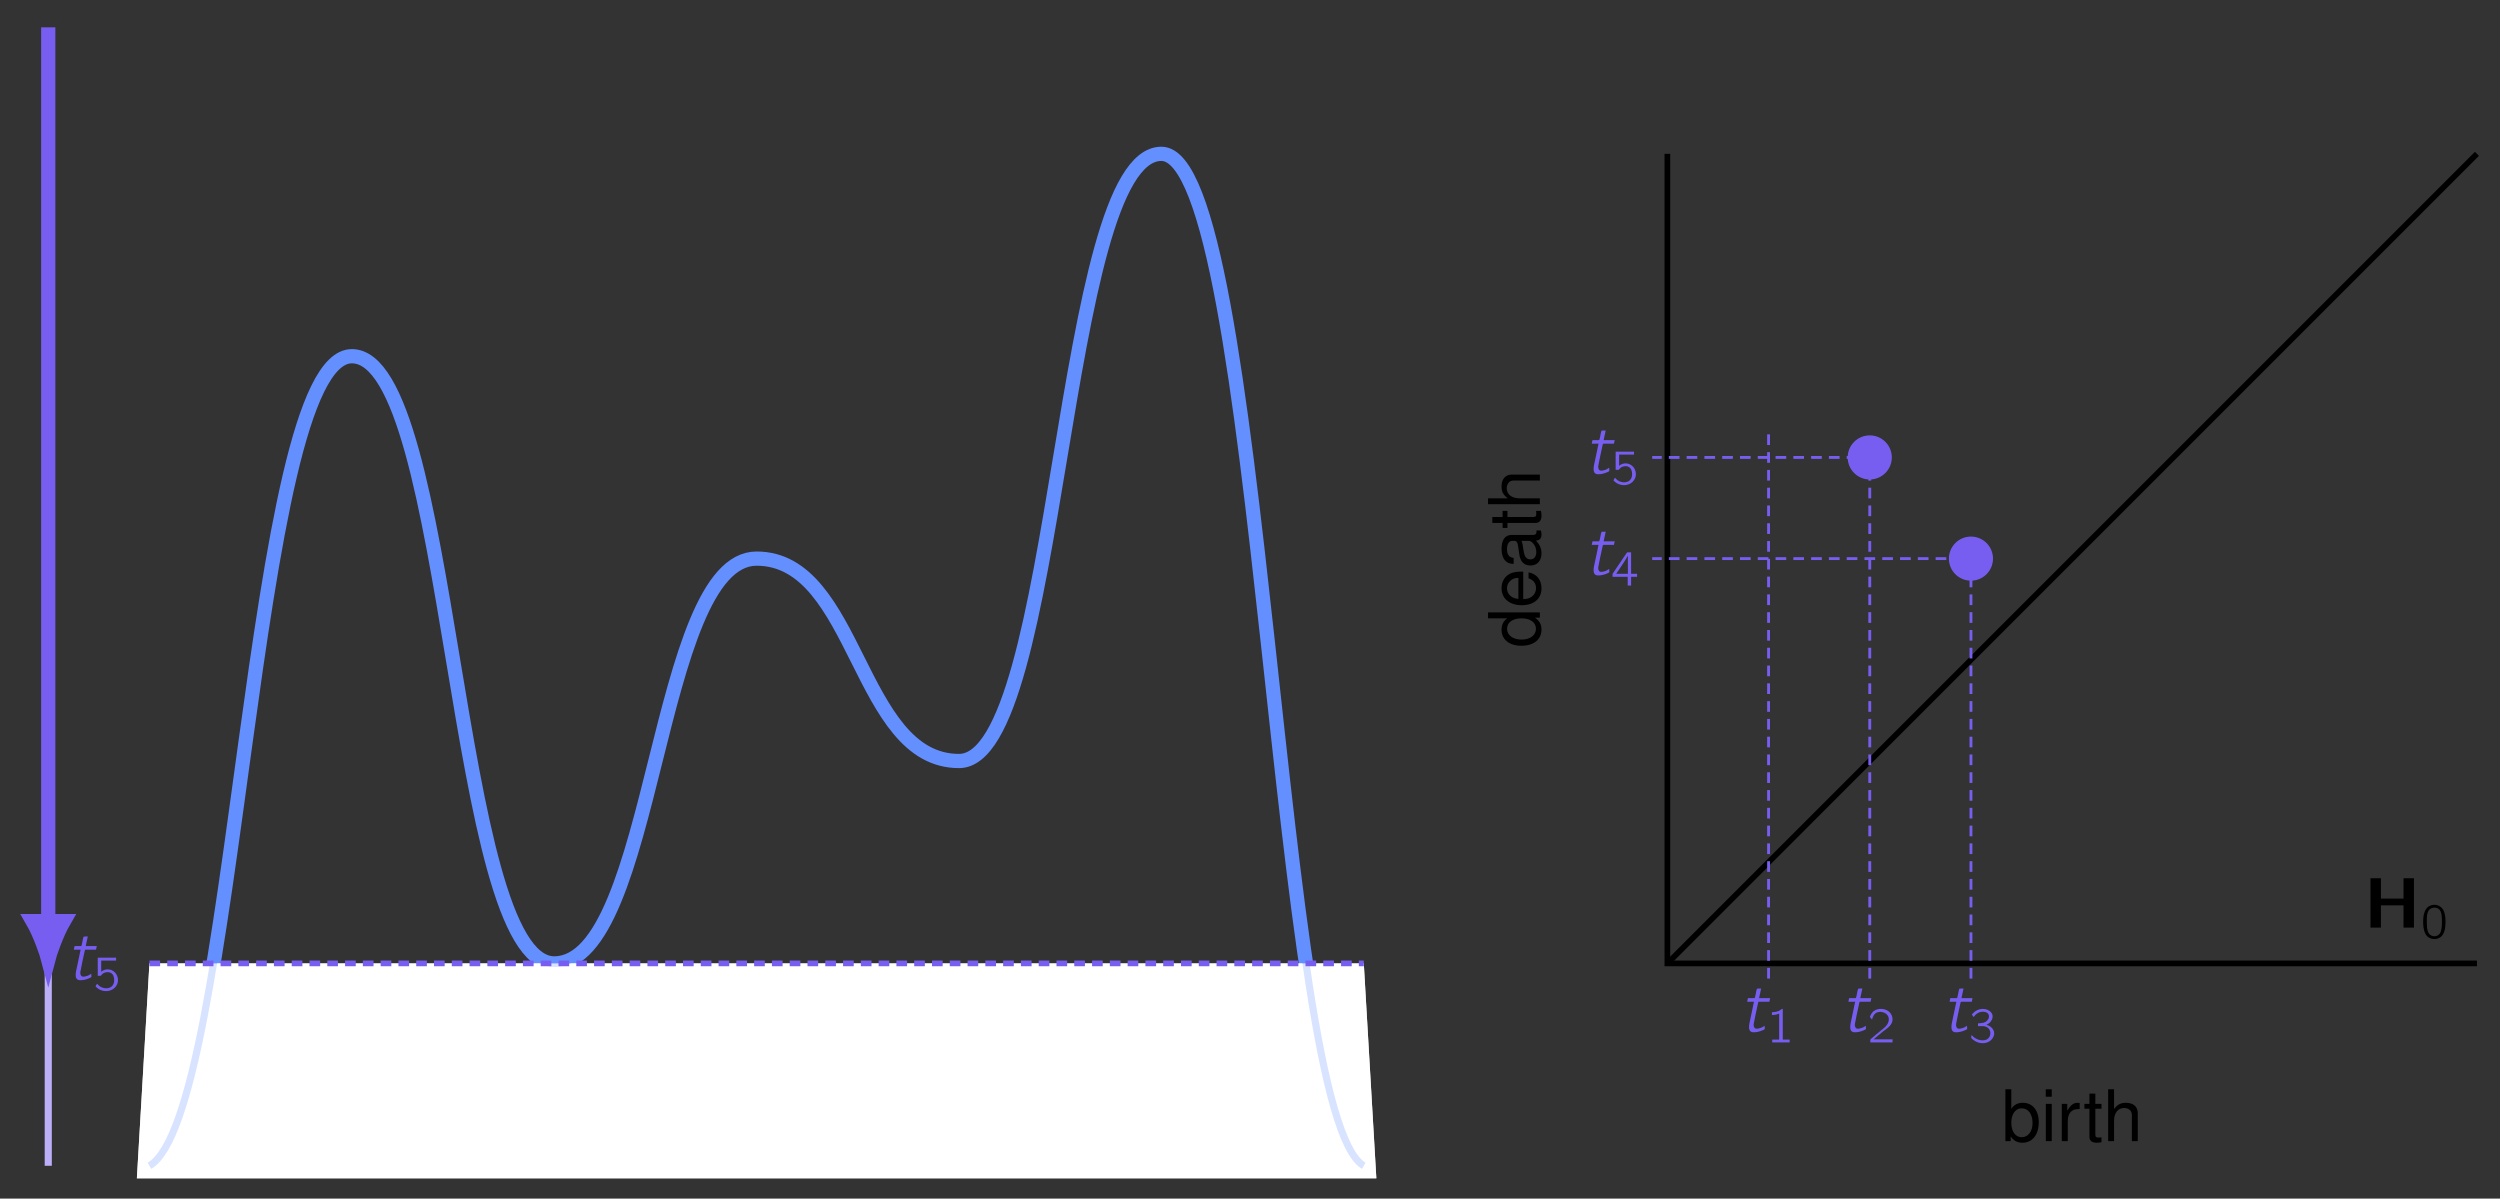 <?xml version="1.0" encoding="UTF-8"?>
<svg xmlns="http://www.w3.org/2000/svg" xmlns:xlink="http://www.w3.org/1999/xlink" width="700.296pt" height="335.748pt" viewBox="0 0 700.296 335.748" version="1.1">
<rect x="0" y="0" width="700.296" height="335.748" fill="#333333" stroke="none"/>
<defs>
<g>
<symbol overflow="visible" id="glyph0-0">
<path style="stroke:none;" d=""/>
</symbol>
<symbol overflow="visible" id="glyph0-1">
<path style="stroke:none;" d="M 2.375 -9.406 L 2.172 -8.406 L 4.078 -8.406 C 3.922 -7.844 3.844 -7.266 3.719 -6.719 L 2.906 -2.875 C 2.734 -2.109 2.516 -1.016 2.891 -0.359 C 3.141 0.062 3.562 0.156 4.031 0.156 C 4.766 0.156 5.5 -0.016 6.172 -0.281 C 6.359 -0.344 6.969 -0.594 7.078 -0.719 C 7.109 -0.781 7.094 -0.891 7.094 -0.969 C 7.094 -1.219 7.047 -1.438 7.047 -1.672 C 6.891 -1.594 6.75 -1.469 6.594 -1.375 C 6.391 -1.25 6.203 -1.156 5.969 -1.078 C 5.641 -0.953 4.938 -0.75 4.516 -0.891 C 4.031 -1.062 3.969 -1.656 3.984 -2.109 C 4.031 -2.562 4.938 -6.828 5.234 -8.125 C 5.297 -8.344 5.281 -8.406 5.562 -8.406 L 8.391 -8.406 L 8.594 -9.406 L 5.5 -9.406 L 6.078 -12.094 C 5.672 -12.094 5.234 -12.109 4.906 -12.047 C 4.609 -11.281 4.578 -10.219 4.281 -9.438 L 4.125 -9.406 Z M 2.375 -9.406 "/>
</symbol>
<symbol overflow="visible" id="glyph1-0">
<path style="stroke:none;" d=""/>
</symbol>
<symbol overflow="visible" id="glyph1-1">
<path style="stroke:none;" d="M 1.312 -9.156 L 1.312 -4.078 L 1.906 -4.078 C 2 -4.078 2.109 -4.047 2.172 -4.094 C 2.266 -4.125 2.297 -4.234 2.344 -4.297 C 2.438 -4.422 2.547 -4.531 2.672 -4.625 C 3.266 -5.109 4.203 -5.25 4.891 -4.922 C 5.688 -4.562 5.922 -3.672 5.922 -2.875 C 5.922 -2.391 5.828 -1.891 5.547 -1.469 C 5.016 -0.609 3.844 -0.438 2.922 -0.672 C 2.141 -0.844 1.578 -1.297 1.141 -1.859 L 1.125 -1.859 C 1.094 -1.781 0.703 -1.234 0.703 -1.156 C 0.703 -1.109 0.75 -1.062 0.781 -1.016 C 1.234 -0.562 1.688 -0.219 2.391 0.016 C 3.656 0.453 5.172 0.203 6.125 -0.781 C 6.562 -1.234 6.859 -1.828 6.953 -2.453 C 7.188 -4.188 5.906 -6.047 3.766 -5.859 C 3.141 -5.781 2.734 -5.547 2.281 -5.203 L 2.281 -8.328 L 6.453 -8.328 L 6.453 -9.156 Z M 1.312 -9.156 "/>
</symbol>
<symbol overflow="visible" id="glyph1-2">
<path style="stroke:none;" d="M 3.672 -9.375 C 3.328 -9.328 3.016 -9.281 2.703 -9.141 C 1.25 -8.578 0.734 -6.688 0.734 -4.812 C 0.734 -4.516 0.734 -4.234 0.75 -3.953 C 0.797 -2.656 1.094 -1.375 1.828 -0.594 C 2.438 0.031 3.344 0.297 4.203 0.203 C 4.719 0.156 5.156 -0.047 5.547 -0.281 C 6.719 -1.109 7 -2.844 7 -4.719 C 7 -6.25 6.734 -7.625 5.984 -8.469 C 5.406 -9.094 4.516 -9.453 3.672 -9.375 Z M 4.859 -8.359 C 5 -8.281 5.141 -8.156 5.266 -8.047 C 5.781 -7.531 5.938 -6.531 5.969 -5.609 C 5.969 -5.406 5.984 -5.234 5.984 -5.031 L 5.984 -4.328 C 5.984 -3.125 5.875 -1.969 5.344 -1.25 C 4.641 -0.344 3.172 -0.328 2.422 -1.234 C 2.266 -1.422 2.156 -1.641 2.062 -1.891 C 1.812 -2.594 1.766 -3.484 1.766 -4.375 L 1.766 -5.094 C 1.766 -5.281 1.766 -5.438 1.766 -5.625 C 1.766 -6.719 2.047 -7.812 2.797 -8.281 C 3.328 -8.625 4.188 -8.719 4.859 -8.359 Z M 4.859 -8.359 "/>
</symbol>
<symbol overflow="visible" id="glyph1-3">
<path style="stroke:none;" d="M 1.547 -8.453 L 1.547 -7.672 C 2.25 -7.672 2.938 -7.781 3.578 -8.062 L 3.578 -0.781 L 1.625 -0.781 L 1.625 0 L 6.516 0 L 6.516 -0.781 L 4.578 -0.781 L 4.578 -9.375 C 4.5 -9.375 4.391 -9.391 4.328 -9.359 C 4.219 -9.328 4.125 -9.203 4.031 -9.141 C 3.453 -8.672 2.453 -8.453 1.547 -8.453 Z M 1.547 -8.453 "/>
</symbol>
<symbol overflow="visible" id="glyph1-4">
<path style="stroke:none;" d="M 1.234 -6.406 C 1.469 -7.219 1.828 -8.094 2.672 -8.406 C 3.016 -8.547 3.359 -8.562 3.719 -8.547 C 4.438 -8.484 5.172 -8.188 5.594 -7.578 C 5.891 -7.156 5.984 -6.656 5.922 -6.156 C 5.75 -4.828 4.562 -3.984 3.594 -3.219 C 2.812 -2.625 1.188 -1.188 1.188 -1.188 L 0.922 -0.969 C 0.766 -0.812 0.766 -0.844 0.766 -0.547 L 0.766 0 L 6.984 0 L 6.984 -0.859 L 1.672 -0.859 C 2.219 -1.344 3.812 -2.672 4.281 -3.031 C 5.156 -3.688 6.141 -4.312 6.688 -5.281 C 7.297 -6.406 6.922 -7.859 5.953 -8.641 C 4.891 -9.531 2.938 -9.672 1.766 -8.797 C 1.328 -8.484 0.984 -7.969 0.766 -7.469 C 0.734 -7.375 0.641 -7.234 0.656 -7.109 C 0.688 -7.031 0.766 -6.969 0.828 -6.891 C 0.953 -6.719 1.094 -6.547 1.234 -6.406 Z M 1.234 -6.406 "/>
</symbol>
<symbol overflow="visible" id="glyph1-5">
<path style="stroke:none;" d="M 1.375 -7.094 C 1.953 -8.062 3.031 -8.688 4.172 -8.578 C 4.984 -8.531 5.75 -8.078 5.641 -7.094 C 5.531 -6.328 4.891 -5.719 4.172 -5.516 C 3.734 -5.391 3.047 -5.359 2.578 -5.328 L 2.578 -4.547 L 3.5 -4.547 C 3.703 -4.547 3.891 -4.562 4.094 -4.547 C 4.609 -4.5 5.094 -4.328 5.469 -3.984 C 6.094 -3.375 6.203 -2.328 5.797 -1.578 C 5.641 -1.281 5.406 -1.047 5.109 -0.859 C 4.391 -0.453 3.453 -0.516 2.688 -0.766 C 2.156 -0.938 1.656 -1.234 1.234 -1.609 C 1.078 -1.75 0.953 -1.906 0.781 -2.062 C 0.75 -1.891 0.719 -1.719 0.688 -1.547 C 0.641 -1.344 0.625 -1.281 0.781 -1.125 L 1.031 -0.875 C 1.438 -0.531 1.906 -0.234 2.406 -0.047 C 3.5 0.359 4.781 0.328 5.781 -0.297 C 6.766 -0.938 7.469 -2.203 6.922 -3.391 C 6.547 -4.188 5.844 -4.672 4.938 -4.938 C 5.469 -5.203 5.844 -5.422 6.188 -5.906 C 6.484 -6.312 6.781 -6.953 6.641 -7.609 C 6.516 -8.297 5.938 -8.812 5.312 -9.094 C 4.406 -9.5 3.328 -9.453 2.406 -9.062 C 1.953 -8.844 1.531 -8.547 1.188 -8.172 C 1.125 -8.125 0.891 -7.859 0.891 -7.766 C 0.906 -7.688 1.25 -7.234 1.375 -7.094 Z M 1.375 -7.094 "/>
</symbol>
<symbol overflow="visible" id="glyph1-6">
<path style="stroke:none;" d="M 0.438 -2.453 L 4.688 -2.453 L 4.688 0 L 5.641 0 L 5.641 -2.453 L 7.312 -2.453 L 7.312 -3.281 L 5.641 -3.281 L 5.641 -9.297 L 4.844 -9.297 C 4.75 -9.297 4.594 -9.328 4.516 -9.266 C 4.406 -9.188 4.219 -8.828 4.172 -8.781 L 3.344 -7.578 C 3.031 -7.094 0.75 -3.766 0.594 -3.5 C 0.453 -3.328 0.438 -3.297 0.438 -3 Z M 4.734 -8.391 L 4.734 -3.281 L 1.453 -3.281 L 3.531 -6.375 C 3.922 -7.047 4.375 -7.656 4.734 -8.391 Z M 4.734 -8.391 "/>
</symbol>
<symbol overflow="visible" id="glyph2-0">
<path style="stroke:none;" d=""/>
</symbol>
<symbol overflow="visible" id="glyph2-1">
<path style="stroke:none;" d="M 1.812 -13.828 L 1.812 0 L 4.734 0 L 4.734 -6.234 L 11.062 -6.234 L 11.062 0 L 13.984 0 L 13.984 -13.828 L 11.062 -13.828 L 11.062 -8.125 L 4.734 -8.125 L 4.734 -13.828 Z M 1.812 -13.828 "/>
</symbol>
<symbol overflow="visible" id="glyph3-0">
<path style="stroke:none;" d=""/>
</symbol>
<symbol overflow="visible" id="glyph3-1">
<path style="stroke:none;" d="M 1.078 -14.516 L 1.078 0 L 2.562 0 L 2.562 -1.328 C 3.359 -0.125 4.422 0.453 5.875 0.453 C 8.625 0.453 10.422 -1.797 10.422 -5.266 C 10.422 -8.641 8.703 -10.734 5.953 -10.734 C 4.516 -10.734 3.5 -10.203 2.734 -9.031 L 2.734 -14.516 Z M 5.641 -9.188 C 7.484 -9.188 8.688 -7.562 8.688 -5.078 C 8.688 -2.703 7.453 -1.094 5.641 -1.094 C 3.891 -1.094 2.734 -2.688 2.734 -5.141 C 2.734 -7.594 3.891 -9.188 5.641 -9.188 Z M 5.641 -9.188 "/>
</symbol>
<symbol overflow="visible" id="glyph3-2">
<path style="stroke:none;" d="M 2.984 -10.438 L 1.328 -10.438 L 1.328 0 L 2.984 0 Z M 2.984 -14.516 L 1.312 -14.516 L 1.312 -12.438 L 2.984 -12.438 Z M 2.984 -14.516 "/>
</symbol>
<symbol overflow="visible" id="glyph3-3">
<path style="stroke:none;" d="M 1.375 -10.438 L 1.375 0 L 3.047 0 L 3.047 -5.422 C 3.047 -6.906 3.422 -7.891 4.219 -8.469 C 4.734 -8.844 5.234 -8.969 6.391 -8.984 L 6.391 -10.672 C 6.109 -10.719 5.969 -10.734 5.75 -10.734 C 4.688 -10.734 3.859 -10.094 2.906 -8.547 L 2.906 -10.438 Z M 1.375 -10.438 "/>
</symbol>
<symbol overflow="visible" id="glyph3-4">
<path style="stroke:none;" d="M 5.062 -10.438 L 3.344 -10.438 L 3.344 -13.312 L 1.688 -13.312 L 1.688 -10.438 L 0.281 -10.438 L 0.281 -9.078 L 1.688 -9.078 L 1.688 -1.188 C 1.688 -0.141 2.406 0.453 3.703 0.453 C 4.109 0.453 4.5 0.422 5.062 0.312 L 5.062 -1.078 C 4.844 -1.016 4.578 -1 4.266 -1 C 3.547 -1 3.344 -1.188 3.344 -1.938 L 3.344 -9.078 L 5.062 -9.078 Z M 5.062 -10.438 "/>
</symbol>
<symbol overflow="visible" id="glyph3-5">
<path style="stroke:none;" d="M 1.391 -14.516 L 1.391 0 L 3.047 0 L 3.047 -5.75 C 3.047 -7.891 4.156 -9.281 5.875 -9.281 C 6.422 -9.281 6.953 -9.109 7.344 -8.812 C 7.828 -8.469 8.031 -7.969 8.031 -7.234 L 8.031 0 L 9.688 0 L 9.688 -7.891 C 9.688 -9.641 8.422 -10.734 6.391 -10.734 C 4.922 -10.734 4.031 -10.281 3.047 -9 L 3.047 -14.516 Z M 1.391 -14.516 "/>
</symbol>
<symbol overflow="visible" id="glyph4-0">
<path style="stroke:none;" d=""/>
</symbol>
<symbol overflow="visible" id="glyph4-1">
<path style="stroke:none;" d="M -14.516 -9.859 L -14.516 -8.203 L -9.125 -8.203 C -10.188 -7.516 -10.734 -6.391 -10.734 -5 C -10.734 -2.297 -8.562 -0.516 -5.234 -0.516 C -1.719 -0.516 0.453 -2.25 0.453 -5.062 C 0.453 -6.5 -0.078 -7.484 -1.375 -8.391 L 0 -8.391 L 0 -9.859 Z M -9.188 -5.281 C -9.188 -7.078 -7.594 -8.203 -5.094 -8.203 C -2.688 -8.203 -1.094 -7.047 -1.094 -5.297 C -1.094 -3.469 -2.703 -2.25 -5.141 -2.25 C -7.562 -2.25 -9.188 -3.469 -9.188 -5.281 Z M -9.188 -5.281 "/>
</symbol>
<symbol overflow="visible" id="glyph4-2">
<path style="stroke:none;" d="M -4.656 -10.219 C -6.25 -10.219 -7.219 -10.094 -7.984 -9.797 C -9.703 -9.125 -10.734 -7.531 -10.734 -5.578 C -10.734 -2.672 -8.5 -0.797 -5.078 -0.797 C -1.656 -0.797 0.453 -2.609 0.453 -5.531 C 0.453 -7.922 -0.891 -9.578 -3.172 -10 L -3.172 -8.328 C -1.797 -7.875 -1.078 -6.938 -1.078 -5.594 C -1.078 -4.547 -1.547 -3.641 -2.438 -3.094 C -3.031 -2.688 -3.625 -2.547 -4.656 -2.531 Z M -6.016 -2.562 C -7.953 -2.703 -9.203 -3.891 -9.203 -5.562 C -9.203 -7.188 -7.844 -8.453 -6.141 -8.453 C -6.094 -8.453 -6.062 -8.453 -6.016 -8.422 Z M -6.016 -2.562 "/>
</symbol>
<symbol overflow="visible" id="glyph4-3">
<path style="stroke:none;" d="M -0.969 -10.656 C -0.938 -10.484 -0.938 -10.406 -0.938 -10.297 C -0.938 -9.719 -1.234 -9.406 -1.75 -9.406 L -7.891 -9.406 C -9.734 -9.406 -10.734 -8.047 -10.734 -5.484 C -10.734 -3.969 -10.297 -2.703 -9.516 -2.016 C -8.984 -1.531 -8.391 -1.328 -7.344 -1.297 L -7.344 -2.969 C -8.625 -3.109 -9.203 -3.859 -9.203 -5.422 C -9.203 -6.906 -8.641 -7.75 -7.656 -7.75 L -7.219 -7.75 C -6.516 -7.75 -6.219 -7.328 -6.062 -6.016 C -5.75 -3.672 -5.672 -3.312 -5.422 -2.672 C -4.922 -1.453 -3.984 -0.844 -2.625 -0.844 C -0.734 -0.844 0.453 -2.156 0.453 -4.266 C 0.453 -5.578 0 -6.641 -1.078 -7.812 C -0.016 -7.922 0.453 -8.453 0.453 -9.516 C 0.453 -9.859 0.422 -10.125 0.281 -10.656 Z M -3.281 -7.75 C -2.734 -7.75 -2.391 -7.594 -1.938 -7.094 C -1.312 -6.422 -1 -5.594 -1 -4.625 C -1 -3.328 -1.609 -2.562 -2.672 -2.562 C -3.766 -2.562 -4.328 -3.312 -4.578 -5.078 C -4.828 -6.828 -4.906 -7.188 -5.156 -7.75 Z M -3.281 -7.75 "/>
</symbol>
<symbol overflow="visible" id="glyph4-4">
<path style="stroke:none;" d="M -10.438 -5.062 L -10.438 -3.344 L -13.312 -3.344 L -13.312 -1.688 L -10.438 -1.688 L -10.438 -0.281 L -9.078 -0.281 L -9.078 -1.688 L -1.188 -1.688 C -0.141 -1.688 0.453 -2.406 0.453 -3.703 C 0.453 -4.109 0.422 -4.5 0.312 -5.062 L -1.078 -5.062 C -1.016 -4.844 -1 -4.578 -1 -4.266 C -1 -3.547 -1.188 -3.344 -1.938 -3.344 L -9.078 -3.344 L -9.078 -5.062 Z M -10.438 -5.062 "/>
</symbol>
<symbol overflow="visible" id="glyph4-5">
<path style="stroke:none;" d="M -14.516 -1.391 L 0 -1.391 L 0 -3.047 L -5.75 -3.047 C -7.891 -3.047 -9.281 -4.156 -9.281 -5.875 C -9.281 -6.422 -9.109 -6.953 -8.812 -7.344 C -8.469 -7.828 -7.969 -8.031 -7.234 -8.031 L 0 -8.031 L 0 -9.688 L -7.891 -9.688 C -9.641 -9.688 -10.734 -8.422 -10.734 -6.391 C -10.734 -4.922 -10.281 -4.031 -9 -3.047 L -14.516 -3.047 Z M -14.516 -1.391 "/>
</symbol>
</g>
<clipPath id="clip1">
  <path d="M 0 0 L 439 0 L 439 335.746 L 0 335.746 Z M 0 0 "/>
</clipPath>
<clipPath id="clip2">
  <path d="M 13 14 L 411 14 L 411 335.746 L 13 335.746 Z M 13 14 "/>
</clipPath>
<clipPath id="clip3">
  <path d="M 444 20 L 700.297 20 L 700.297 293 L 444 293 Z M 444 20 "/>
</clipPath>
</defs>
<g id="surface1">
<path style="fill:none;stroke-width:1.993;stroke-linecap:butt;stroke-linejoin:miter;stroke:rgb(73.528%,68.433%,97.06%);stroke-opacity:1;stroke-miterlimit:10;" d="M -28.345 311.817 L -28.345 0 " transform="matrix(1,0,0,-1,41.861,326.559)"/>
<path style="fill:none;stroke-width:3.985;stroke-linecap:butt;stroke-linejoin:miter;stroke:rgb(47.06%,36.864%,94.119%);stroke-opacity:1;stroke-miterlimit:10;" d="M -28.345 318.903 L -28.345 68.536 " transform="matrix(1,0,0,-1,41.861,326.559)"/>
<path style="fill-rule:nonzero;fill:rgb(47.06%,36.864%,94.119%);fill-opacity:1;stroke-width:3.985;stroke-linecap:butt;stroke-linejoin:miter;stroke:rgb(47.06%,36.864%,94.119%);stroke-opacity:1;stroke-miterlimit:10;" d="M 10.715 0.001 C 9.399 0.341 3.614 2.275 0.001 4.376 L 0.001 -4.377 C 3.614 -2.272 9.399 -0.342 10.715 0.001 Z M 10.715 0.001 " transform="matrix(0,1,1,0,13.514,258.023)"/>
<g clip-path="url(#clip1)" clip-rule="nonzero">
<path style="fill:none;stroke-width:3.985;stroke-linecap:butt;stroke-linejoin:miter;stroke:rgb(39.217%,56.078%,100%);stroke-opacity:1;stroke-miterlimit:10;" d="M -0.002 0 C 24.549 14.172 28.346 226.774 56.694 226.774 C 85.041 226.774 85.041 56.692 113.389 56.692 C 141.733 56.692 141.733 170.082 170.08 170.082 C 198.428 170.082 198.428 113.387 226.776 113.387 C 255.119 113.387 255.119 283.469 283.467 283.469 C 311.815 283.469 315.612 14.172 340.162 0 " transform="matrix(1,0,0,-1,41.861,326.559)"/>
</g>
<path style=" stroke:none;fill-rule:nonzero;fill:rgb(100%,100%,100%);fill-opacity:1;" d="M 38.34 330.078 L 41.859 269.867 L 382.023 269.867 L 385.543 330.078 Z M 38.34 330.078 "/>
<g clip-path="url(#clip2)" clip-rule="nonzero">
<path style="fill:none;stroke-width:1.993;stroke-linecap:butt;stroke-linejoin:miter;stroke:rgb(39.217%,56.078%,100%);stroke-opacity:1;stroke-miterlimit:10;" d="M -0.002 0 C 24.549 14.172 28.346 226.774 56.694 226.774 C 85.041 226.774 85.041 56.692 113.389 56.692 C 141.733 56.692 141.733 170.082 170.08 170.082 C 198.428 170.082 198.428 113.387 226.776 113.387 C 255.119 113.387 255.119 283.469 283.467 283.469 C 311.815 283.469 315.612 14.172 340.162 0 " transform="matrix(1,0,0,-1,41.861,326.559)"/>
</g>
<path style=" stroke:none;fill-rule:nonzero;fill:rgb(100%,100%,100%);fill-opacity:0.75;" d="M 38.34 330.078 L 41.859 269.867 L 382.023 269.867 L 385.543 330.078 Z M 38.34 330.078 "/>
<path style="fill:none;stroke-width:1.594;stroke-linecap:butt;stroke-linejoin:miter;stroke:rgb(47.06%,36.864%,94.119%);stroke-opacity:1;stroke-dasharray:2.989,1.993;stroke-miterlimit:10;" d="M -0.002 56.692 L 340.162 56.692 " transform="matrix(1,0,0,-1,41.861,326.559)"/>
<g style="fill:rgb(47.06%,36.864%,94.119%);fill-opacity:1;">
  <use xlink:href="#glyph0-1" x="18.512" y="274.421"/>
</g>
<g style="fill:rgb(47.06%,36.864%,94.119%);fill-opacity:1;">
  <use xlink:href="#glyph1-1" x="26.068" y="277.409"/>
</g>
<g style="fill:rgb(0%,0%,0%);fill-opacity:1;">
  <use xlink:href="#glyph2-1" x="662.206" y="259.838"/>
</g>
<g style="fill:rgb(0%,0%,0%);fill-opacity:1;">
  <use xlink:href="#glyph1-2" x="678.036" y="262.826"/>
</g>
<path style="fill:none;stroke-width:1.594;stroke-linecap:butt;stroke-linejoin:miter;stroke:rgb(0%,0%,0%);stroke-opacity:1;stroke-miterlimit:10;" d="M 425.202 283.469 L 425.202 56.692 L 651.975 56.692 " transform="matrix(1,0,0,-1,41.861,326.559)"/>
<g clip-path="url(#clip3)" clip-rule="nonzero">
<path style="fill:none;stroke-width:1.594;stroke-linecap:butt;stroke-linejoin:miter;stroke:rgb(0%,0%,0%);stroke-opacity:1;stroke-miterlimit:10;" d="M 425.202 56.692 L 651.975 283.469 " transform="matrix(1,0,0,-1,41.861,326.559)"/>
</g>
<g style="fill:rgb(47.06%,36.864%,94.119%);fill-opacity:1;">
  <use xlink:href="#glyph0-1" x="487.25" y="289.003"/>
</g>
<g style="fill:rgb(47.06%,36.864%,94.119%);fill-opacity:1;">
  <use xlink:href="#glyph1-3" x="494.804" y="291.993"/>
</g>
<g style="fill:rgb(47.06%,36.864%,94.119%);fill-opacity:1;">
  <use xlink:href="#glyph0-1" x="515.596" y="289.003"/>
</g>
<g style="fill:rgb(47.06%,36.864%,94.119%);fill-opacity:1;">
  <use xlink:href="#glyph1-4" x="523.152" y="291.993"/>
</g>
<g style="fill:rgb(47.06%,36.864%,94.119%);fill-opacity:1;">
  <use xlink:href="#glyph0-1" x="543.943" y="289.003"/>
</g>
<g style="fill:rgb(47.06%,36.864%,94.119%);fill-opacity:1;">
  <use xlink:href="#glyph1-5" x="551.497" y="291.993"/>
</g>
<path style="fill:none;stroke-width:0.797;stroke-linecap:butt;stroke-linejoin:miter;stroke:rgb(47.06%,36.864%,94.119%);stroke-opacity:1;stroke-dasharray:2.989,1.993;stroke-miterlimit:10;" d="M 453.549 52.442 L 453.549 205.516 " transform="matrix(1,0,0,-1,41.861,326.559)"/>
<path style="fill:none;stroke-width:0.797;stroke-linecap:butt;stroke-linejoin:miter;stroke:rgb(47.06%,36.864%,94.119%);stroke-opacity:1;stroke-dasharray:2.989,1.993;stroke-miterlimit:10;" d="M 510.244 52.442 L 510.244 170.082 L 420.952 170.082 " transform="matrix(1,0,0,-1,41.861,326.559)"/>
<g style="fill:rgb(47.06%,36.864%,94.119%);fill-opacity:1;">
  <use xlink:href="#glyph0-1" x="443.709" y="161.035"/>
</g>
<g style="fill:rgb(47.06%,36.864%,94.119%);fill-opacity:1;">
  <use xlink:href="#glyph1-6" x="451.263" y="164.023"/>
</g>
<path style="fill-rule:nonzero;fill:rgb(47.06%,36.864%,94.119%);fill-opacity:1;stroke-width:0.399;stroke-linecap:butt;stroke-linejoin:miter;stroke:rgb(47.06%,36.864%,94.119%);stroke-opacity:1;stroke-miterlimit:10;" d="M 5.977 -0 C 5.977 3.3 3.301 5.976 0.001 5.976 C -3.3 5.976 -5.976 3.3 -5.976 -0 C -5.976 -3.301 -3.3 -5.977 0.001 -5.977 C 3.301 -5.977 5.977 -3.301 5.977 -0 Z M 5.977 -0 " transform="matrix(1,0,0,-1,552.097,156.48)"/>
<path style="fill:none;stroke-width:0.797;stroke-linecap:butt;stroke-linejoin:miter;stroke:rgb(47.06%,36.864%,94.119%);stroke-opacity:1;stroke-dasharray:2.989,1.993;stroke-miterlimit:10;" d="M 481.897 52.442 L 481.897 198.426 L 420.952 198.426 " transform="matrix(1,0,0,-1,41.861,326.559)"/>
<g style="fill:rgb(47.06%,36.864%,94.119%);fill-opacity:1;">
  <use xlink:href="#glyph0-1" x="443.709" y="132.688"/>
</g>
<g style="fill:rgb(47.06%,36.864%,94.119%);fill-opacity:1;">
  <use xlink:href="#glyph1-1" x="451.263" y="135.678"/>
</g>
<path style="fill-rule:nonzero;fill:rgb(47.06%,36.864%,94.119%);fill-opacity:1;stroke-width:0.399;stroke-linecap:butt;stroke-linejoin:miter;stroke:rgb(47.06%,36.864%,94.119%);stroke-opacity:1;stroke-miterlimit:10;" d="M 5.979 0.001 C 5.979 3.302 3.3 5.978 -0.001 5.978 C -3.302 5.978 -5.978 3.302 -5.978 0.001 C -5.978 -3.3 -3.302 -5.979 -0.001 -5.979 C 3.3 -5.979 5.979 -3.3 5.979 0.001 Z M 5.979 0.001 " transform="matrix(1,0,0,-1,523.751,128.134)"/>
<g style="fill:rgb(0%,0%,0%);fill-opacity:1;">
  <use xlink:href="#glyph3-1" x="560.668" y="319.648"/>
  <use xlink:href="#glyph3-2" x="571.746" y="319.648"/>
  <use xlink:href="#glyph3-3" x="576.17" y="319.648"/>
</g>
<g style="fill:rgb(0%,0%,0%);fill-opacity:1;">
  <use xlink:href="#glyph3-4" x="583.602" y="319.648"/>
  <use xlink:href="#glyph3-5" x="589.141" y="319.648"/>
</g>
<g style="fill:rgb(0%,0%,0%);fill-opacity:1;">
  <use xlink:href="#glyph4-1" x="431.344" y="181.406"/>
  <use xlink:href="#glyph4-2" x="431.344" y="170.328"/>
  <use xlink:href="#glyph4-3" x="431.344" y="159.249"/>
  <use xlink:href="#glyph4-4" x="431.344" y="148.171"/>
  <use xlink:href="#glyph4-5" x="431.344" y="142.632"/>
</g>
</g>
</svg>
